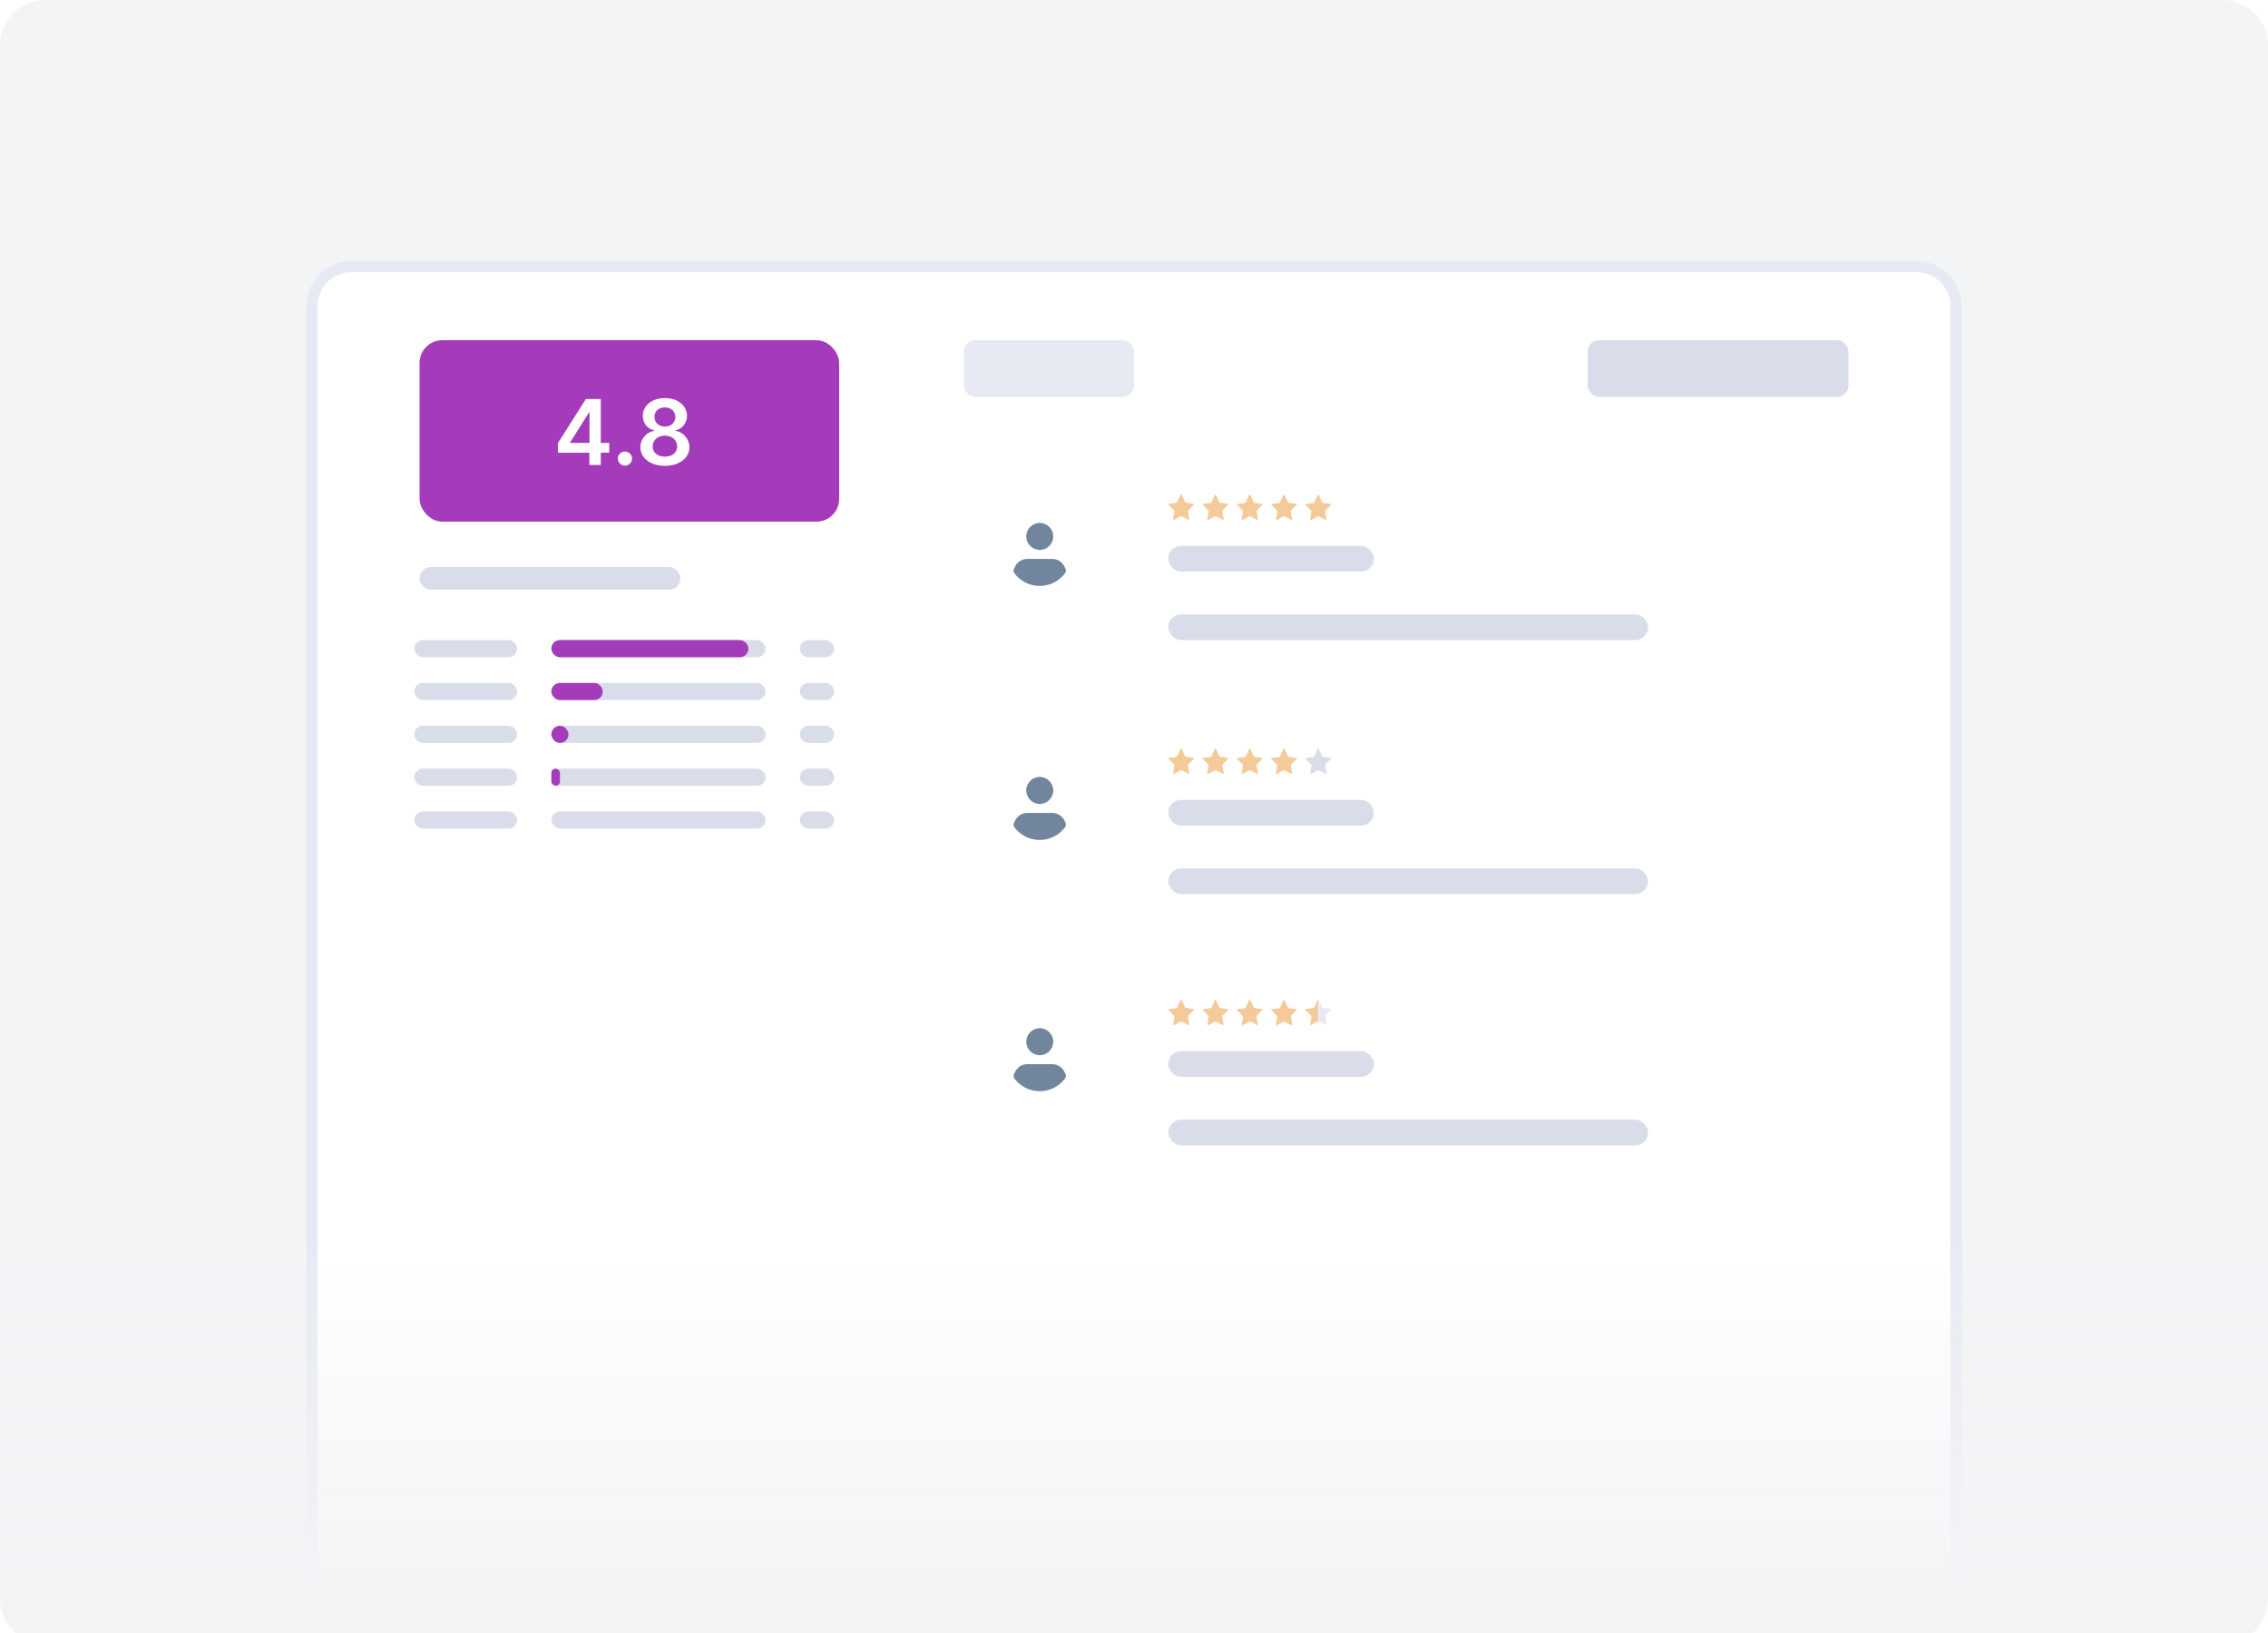 <svg width="200" height="144" viewBox="0 0 200 144" fill="none" xmlns="http://www.w3.org/2000/svg">
<g clip-path="url(#clip0)">
<path d="M196 0H4C1.791 0 0 1.791 0 4V140C0 142.209 1.791 144 4 144H196C198.209 144 200 142.209 200 140V4C200 1.791 198.209 0 196 0Z" fill="#F3F4F6"/>
<g filter="url(#filter0_d)">
<path d="M27 24C27 21.791 28.791 20 31 20H169C171.209 20 173 21.791 173 24V144H27V24Z" fill="white"/>
<path d="M31 20.5H169C170.933 20.5 172.5 22.067 172.5 24V143.5H27.5V24C27.5 22.067 29.067 20.5 31 20.5Z" stroke="#E7EAF3"/>
</g>
<rect x="37" y="30" width="37" height="16" rx="2" fill="#A43BBB"/>
<path d="M49.197 39.92H51.973V41H52.978V39.92H53.723V39.054H52.978V35.182H51.666L49.197 39.082V39.92ZM51.984 39.054H50.277V39.008L51.939 36.375H51.984V39.054ZM55.111 41.062C55.446 41.062 55.733 40.784 55.736 40.438C55.733 40.097 55.446 39.818 55.111 39.818C54.765 39.818 54.483 40.097 54.486 40.438C54.483 40.784 54.765 41.062 55.111 41.062ZM58.636 41.08C59.895 41.08 60.795 40.386 60.798 39.44C60.795 38.713 60.258 38.105 59.582 37.992V37.952C60.17 37.821 60.579 37.293 60.582 36.662C60.579 35.767 59.755 35.102 58.636 35.102C57.508 35.102 56.684 35.764 56.687 36.662C56.684 37.293 57.088 37.821 57.687 37.952V37.992C57 38.105 56.468 38.713 56.471 39.44C56.468 40.386 57.366 41.08 58.636 41.08ZM58.636 40.267C57.977 40.267 57.551 39.903 57.556 39.367C57.551 38.81 58.008 38.415 58.636 38.415C59.255 38.415 59.71 38.812 59.716 39.367C59.71 39.903 59.287 40.267 58.636 40.267ZM58.636 37.617C58.096 37.617 57.71 37.267 57.716 36.761C57.71 36.261 58.085 35.926 58.636 35.926C59.179 35.926 59.551 36.261 59.556 36.761C59.551 37.27 59.167 37.617 58.636 37.617Z" fill="white"/>
<rect x="37" y="50" width="23" height="2" rx="1" fill="#D9DDEA"/>
<rect x="85" y="30" width="15" height="5" rx="1" fill="#E7EAF3"/>
<rect x="140" y="30" width="23" height="5" rx="1" fill="#D9DDEA"/>
<rect x="36.533" y="56.444" width="9.067" height="1.511" rx="0.756" fill="#D9DDEA"/>
<rect x="70.533" y="56.444" width="3.022" height="1.511" rx="0.756" fill="#D9DDEA"/>
<rect x="48.622" y="56.444" width="18.889" height="1.511" rx="0.756" fill="#D9DDEA"/>
<rect x="48.622" y="56.444" width="17.378" height="1.511" rx="0.756" fill="#A43BBB"/>
<rect x="36.533" y="60.222" width="9.067" height="1.511" rx="0.756" fill="#D9DDEA"/>
<rect x="70.533" y="60.222" width="3.022" height="1.511" rx="0.756" fill="#D9DDEA"/>
<rect x="48.622" y="60.222" width="18.889" height="1.511" rx="0.756" fill="#D9DDEA"/>
<rect x="48.622" y="60.222" width="4.533" height="1.511" rx="0.756" fill="#A43BBB"/>
<rect x="36.533" y="64" width="9.067" height="1.511" rx="0.756" fill="#D9DDEA"/>
<rect x="70.533" y="64" width="3.022" height="1.511" rx="0.756" fill="#D9DDEA"/>
<rect x="48.622" y="64" width="18.889" height="1.511" rx="0.756" fill="#D9DDEA"/>
<rect x="48.622" y="64" width="1.511" height="1.511" rx="0.756" fill="#A43BBB"/>
<rect x="36.533" y="67.778" width="9.067" height="1.511" rx="0.756" fill="#D9DDEA"/>
<rect x="70.533" y="67.778" width="3.022" height="1.511" rx="0.756" fill="#D9DDEA"/>
<rect x="48.622" y="67.778" width="18.889" height="1.511" rx="0.756" fill="#D9DDEA"/>
<rect x="48.622" y="67.778" width="0.756" height="1.511" rx="0.378" fill="#A43BBB"/>
<rect x="36.533" y="71.555" width="9.067" height="1.511" rx="0.756" fill="#D9DDEA"/>
<rect x="70.533" y="71.555" width="3.022" height="1.511" rx="0.756" fill="#D9DDEA"/>
<rect x="48.622" y="71.555" width="18.889" height="1.511" rx="0.756" fill="#D9DDEA"/>
<path d="M104.203 43.632L104.515 44.296C104.529 44.31 104.542 44.324 104.556 44.324L105.248 44.423C105.288 44.423 105.302 44.48 105.275 44.508L104.773 45.017C104.759 45.031 104.759 45.045 104.759 45.059L104.881 45.78C104.895 45.822 104.841 45.85 104.814 45.836L104.176 45.511C104.162 45.511 104.149 45.511 104.135 45.511L103.511 45.85C103.47 45.865 103.43 45.836 103.443 45.794L103.565 45.073C103.565 45.059 103.565 45.045 103.552 45.031L103.036 44.508C103.009 44.48 103.023 44.437 103.063 44.437L103.755 44.338C103.769 44.338 103.782 44.324 103.796 44.31L104.108 43.632C104.135 43.589 104.189 43.589 104.203 43.632Z" fill="#F5CA99"/>
<path d="M107.226 43.635L107.538 44.3C107.551 44.314 107.565 44.328 107.578 44.328L108.27 44.427C108.311 44.427 108.325 44.483 108.297 44.511L107.796 45.02C107.782 45.034 107.782 45.048 107.782 45.063L107.904 45.783C107.918 45.826 107.863 45.854 107.836 45.84L107.199 45.515C107.185 45.515 107.171 45.515 107.158 45.515L106.534 45.854C106.493 45.868 106.452 45.84 106.466 45.797L106.588 45.077C106.588 45.063 106.588 45.048 106.575 45.034L106.059 44.511C106.032 44.483 106.045 44.441 106.086 44.441L106.778 44.342C106.792 44.342 106.805 44.328 106.819 44.314L107.131 43.635C107.158 43.593 107.212 43.593 107.226 43.635Z" fill="#F5CA99"/>
<path d="M110.249 43.639L110.561 44.303C110.574 44.317 110.588 44.331 110.601 44.331L111.293 44.43C111.334 44.43 111.348 44.487 111.32 44.515L110.818 45.024C110.805 45.038 110.805 45.052 110.805 45.066L110.927 45.787C110.941 45.829 110.886 45.858 110.859 45.843L110.222 45.518C110.208 45.518 110.194 45.518 110.181 45.518L109.557 45.858C109.516 45.872 109.475 45.843 109.489 45.801L109.611 45.08C109.611 45.066 109.611 45.052 109.598 45.038L109.082 44.515C109.055 44.487 109.068 44.444 109.109 44.444L109.801 44.345C109.815 44.345 109.828 44.331 109.842 44.317L110.154 43.639C110.181 43.596 110.235 43.596 110.249 43.639Z" fill="#F5CA99"/>
<path d="M113.271 43.642L113.583 44.307C113.597 44.321 113.611 44.335 113.624 44.335L114.316 44.434C114.357 44.434 114.37 44.49 114.343 44.519L113.841 45.027C113.828 45.041 113.828 45.056 113.828 45.07L113.95 45.79C113.963 45.833 113.909 45.861 113.882 45.847L113.244 45.522C113.231 45.522 113.217 45.522 113.204 45.522L112.58 45.861C112.539 45.875 112.498 45.847 112.512 45.804L112.634 45.084C112.634 45.07 112.634 45.056 112.62 45.041L112.105 44.519C112.078 44.49 112.091 44.448 112.132 44.448L112.824 44.349C112.837 44.349 112.851 44.335 112.864 44.321L113.176 43.642C113.204 43.6 113.258 43.6 113.271 43.642Z" fill="#F5CA99"/>
<path d="M116.294 43.646L116.606 44.31C116.62 44.324 116.633 44.338 116.647 44.338L117.339 44.437C117.379 44.437 117.393 44.494 117.366 44.522L116.864 45.031C116.85 45.045 116.85 45.059 116.85 45.073L116.972 45.794C116.986 45.836 116.932 45.864 116.905 45.85L116.267 45.525C116.253 45.525 116.24 45.525 116.226 45.525L115.602 45.864C115.562 45.879 115.521 45.85 115.534 45.808L115.656 45.087C115.656 45.073 115.656 45.059 115.643 45.045L115.127 44.522C115.1 44.494 115.114 44.451 115.155 44.451L115.846 44.352C115.86 44.352 115.874 44.338 115.887 44.324L116.199 43.646C116.226 43.603 116.281 43.603 116.294 43.646Z" fill="#F5CA99"/>
<rect x="103.022" y="48.133" width="18.133" height="2.267" rx="1.133" fill="#D9DDEA"/>
<rect x="103.022" y="54.178" width="42.311" height="2.267" rx="1.133" fill="#D9DDEA"/>
<g filter="url(#filter1_d)">
<rect x="87.156" y="44.356" width="9.067" height="9.067" rx="4.533" fill="white"/>
</g>
<path d="M91.689 48.492C92.346 48.492 92.879 47.959 92.879 47.302C92.879 46.645 92.346 46.112 91.689 46.112C91.032 46.112 90.499 46.645 90.499 47.302C90.499 47.959 91.032 48.492 91.689 48.492Z" fill="#71869D"/>
<path d="M93.921 50.544C93.003 51.779 91.264 52.034 90.028 51.122C89.807 50.957 89.615 50.765 89.45 50.544C89.371 50.425 89.36 50.272 89.422 50.147L89.507 49.971C89.705 49.552 90.125 49.286 90.589 49.286H92.794C93.247 49.286 93.661 49.546 93.865 49.954L93.955 50.141C94.012 50.272 94.006 50.425 93.921 50.544Z" fill="#71869D"/>
<path d="M104.203 66.032L104.515 66.696C104.529 66.71 104.542 66.724 104.556 66.724L105.248 66.823C105.288 66.823 105.302 66.88 105.275 66.908L104.773 67.417C104.759 67.431 104.759 67.445 104.759 67.459L104.881 68.18C104.895 68.222 104.841 68.25 104.814 68.236L104.176 67.911C104.162 67.911 104.149 67.911 104.135 67.911L103.511 68.25C103.47 68.265 103.43 68.236 103.443 68.194L103.565 67.473C103.565 67.459 103.565 67.445 103.552 67.431L103.036 66.908C103.009 66.88 103.023 66.837 103.063 66.837L103.755 66.738C103.769 66.738 103.782 66.724 103.796 66.71L104.108 66.032C104.135 65.989 104.189 65.989 104.203 66.032Z" fill="#F5CA99"/>
<path d="M107.226 66.035L107.538 66.7C107.551 66.714 107.565 66.728 107.578 66.728L108.27 66.827C108.311 66.827 108.325 66.883 108.297 66.912L107.796 67.42C107.782 67.434 107.782 67.448 107.782 67.463L107.904 68.183C107.918 68.226 107.863 68.254 107.836 68.24L107.199 67.915C107.185 67.915 107.171 67.915 107.158 67.915L106.534 68.254C106.493 68.268 106.452 68.24 106.466 68.198L106.588 67.477C106.588 67.463 106.588 67.448 106.575 67.434L106.059 66.912C106.032 66.883 106.045 66.841 106.086 66.841L106.778 66.742C106.792 66.742 106.805 66.728 106.819 66.714L107.131 66.035C107.158 65.993 107.212 65.993 107.226 66.035Z" fill="#F5CA99"/>
<path d="M110.249 66.039L110.561 66.703C110.574 66.717 110.588 66.731 110.601 66.731L111.293 66.83C111.334 66.83 111.348 66.887 111.32 66.915L110.818 67.424C110.805 67.438 110.805 67.452 110.805 67.466L110.927 68.187C110.941 68.229 110.886 68.257 110.859 68.243L110.222 67.918C110.208 67.918 110.194 67.918 110.181 67.918L109.557 68.257C109.516 68.272 109.475 68.243 109.489 68.201L109.611 67.48C109.611 67.466 109.611 67.452 109.598 67.438L109.082 66.915C109.055 66.887 109.068 66.844 109.109 66.844L109.801 66.745C109.815 66.745 109.828 66.731 109.842 66.717L110.154 66.039C110.181 65.996 110.235 65.996 110.249 66.039Z" fill="#F5CA99"/>
<path d="M113.271 66.042L113.583 66.707C113.597 66.721 113.611 66.735 113.624 66.735L114.316 66.834C114.357 66.834 114.37 66.89 114.343 66.918L113.841 67.427C113.828 67.441 113.828 67.456 113.828 67.47L113.95 68.19C113.963 68.233 113.909 68.261 113.882 68.247L113.244 67.922C113.231 67.922 113.217 67.922 113.204 67.922L112.58 68.261C112.539 68.275 112.498 68.247 112.512 68.204L112.634 67.484C112.634 67.47 112.634 67.456 112.62 67.441L112.105 66.918C112.078 66.89 112.091 66.848 112.132 66.848L112.824 66.749C112.837 66.749 112.851 66.735 112.864 66.721L113.176 66.042C113.204 66 113.258 66 113.271 66.042Z" fill="#F5CA99"/>
<path d="M116.294 66.046L116.606 66.71C116.62 66.724 116.633 66.738 116.647 66.738L117.339 66.837C117.379 66.837 117.393 66.894 117.366 66.922L116.864 67.431C116.85 67.445 116.85 67.459 116.85 67.473L116.972 68.194C116.986 68.236 116.932 68.264 116.905 68.25L116.267 67.925C116.253 67.925 116.24 67.925 116.226 67.925L115.602 68.264C115.562 68.279 115.521 68.25 115.534 68.208L115.656 67.487C115.656 67.473 115.656 67.459 115.643 67.445L115.127 66.922C115.1 66.894 115.114 66.851 115.155 66.851L115.846 66.752C115.86 66.752 115.874 66.738 115.887 66.724L116.199 66.046C116.226 66.004 116.281 66.004 116.294 66.046Z" fill="#D9DDEA"/>
<rect x="103.022" y="70.533" width="18.133" height="2.267" rx="1.133" fill="#D9DDEA"/>
<rect x="103.022" y="76.578" width="42.311" height="2.267" rx="1.133" fill="#D9DDEA"/>
<g filter="url(#filter2_d)">
<rect x="87.156" y="66.756" width="9.067" height="9.067" rx="4.533" fill="white"/>
</g>
<path d="M91.689 70.892C92.346 70.892 92.879 70.359 92.879 69.702C92.879 69.045 92.346 68.512 91.689 68.512C91.032 68.512 90.499 69.045 90.499 69.702C90.499 70.359 91.032 70.892 91.689 70.892Z" fill="#71869D"/>
<path d="M93.921 72.944C93.003 74.179 91.264 74.434 90.028 73.522C89.807 73.357 89.615 73.165 89.45 72.944C89.371 72.825 89.36 72.672 89.422 72.547L89.507 72.371C89.705 71.952 90.125 71.686 90.589 71.686H92.794C93.247 71.686 93.661 71.946 93.865 72.354L93.955 72.541C94.012 72.672 94.006 72.825 93.921 72.944Z" fill="#71869D"/>
<path d="M104.203 88.187L104.515 88.852C104.529 88.866 104.542 88.88 104.556 88.88L105.248 88.979C105.288 88.979 105.302 89.035 105.275 89.064L104.773 89.572C104.759 89.586 104.759 89.6 104.759 89.615L104.881 90.335C104.895 90.378 104.841 90.406 104.814 90.392L104.176 90.067C104.162 90.067 104.149 90.067 104.135 90.067L103.511 90.406C103.47 90.42 103.43 90.392 103.443 90.35L103.565 89.629C103.565 89.615 103.565 89.6 103.552 89.586L103.036 89.064C103.009 89.035 103.023 88.993 103.063 88.993L103.755 88.894C103.769 88.894 103.782 88.88 103.796 88.866L104.108 88.187C104.135 88.145 104.189 88.145 104.203 88.187Z" fill="#F5CA99"/>
<path d="M107.226 88.191L107.538 88.855C107.551 88.869 107.565 88.883 107.578 88.883L108.27 88.982C108.311 88.982 108.325 89.039 108.297 89.067L107.796 89.576C107.782 89.59 107.782 89.604 107.782 89.618L107.904 90.339C107.918 90.381 107.863 90.409 107.836 90.395L107.199 90.07C107.185 90.07 107.171 90.07 107.158 90.07L106.534 90.409C106.493 90.424 106.452 90.395 106.466 90.353L106.588 89.632C106.588 89.618 106.588 89.604 106.575 89.59L106.059 89.067C106.032 89.039 106.045 88.996 106.086 88.996L106.778 88.897C106.792 88.897 106.805 88.883 106.819 88.869L107.131 88.191C107.158 88.148 107.212 88.148 107.226 88.191Z" fill="#F5CA99"/>
<path d="M110.249 88.194L110.561 88.859C110.574 88.873 110.588 88.887 110.601 88.887L111.293 88.986C111.334 88.986 111.348 89.042 111.32 89.07L110.818 89.579C110.805 89.593 110.805 89.608 110.805 89.622L110.927 90.342C110.941 90.385 110.886 90.413 110.859 90.399L110.222 90.074C110.208 90.074 110.194 90.074 110.181 90.074L109.557 90.413C109.516 90.427 109.475 90.399 109.489 90.356L109.611 89.636C109.611 89.622 109.611 89.608 109.598 89.593L109.082 89.07C109.055 89.042 109.068 89 109.109 89L109.801 88.901C109.815 88.901 109.828 88.887 109.842 88.873L110.154 88.194C110.181 88.152 110.235 88.152 110.249 88.194Z" fill="#F5CA99"/>
<path d="M113.271 88.198L113.583 88.862C113.597 88.876 113.611 88.89 113.624 88.89L114.316 88.989C114.357 88.989 114.37 89.046 114.343 89.074L113.841 89.583C113.828 89.597 113.828 89.611 113.828 89.625L113.95 90.346C113.963 90.388 113.909 90.417 113.882 90.402L113.244 90.077C113.231 90.077 113.217 90.077 113.204 90.077L112.58 90.417C112.539 90.431 112.498 90.402 112.512 90.36L112.634 89.639C112.634 89.625 112.634 89.611 112.62 89.597L112.105 89.074C112.078 89.046 112.091 89.003 112.132 89.003L112.824 88.904C112.837 88.904 112.851 88.89 112.864 88.876L113.176 88.198C113.204 88.156 113.258 88.156 113.271 88.198Z" fill="#F5CA99"/>
<g clip-path="url(#clip1)">
<path d="M117.364 89.055C117.391 89.027 117.378 88.971 117.337 88.971L116.645 88.873C116.631 88.873 116.618 88.873 116.604 88.845L116.292 88.185C116.278 88.171 116.265 88.171 116.251 88.171V90.053C116.251 90.053 116.265 90.053 116.278 90.053L116.916 90.376C116.943 90.39 116.998 90.362 116.984 90.319L116.862 89.603C116.862 89.589 116.862 89.575 116.876 89.561L117.364 89.055Z" fill="#E7EAF3"/>
<path d="M116.251 88.171C116.224 88.171 116.21 88.185 116.197 88.185L115.885 88.873C115.871 88.873 115.857 88.887 115.844 88.887L115.152 88.985C115.111 88.985 115.097 89.055 115.124 89.084L115.64 89.575C115.654 89.589 115.654 89.617 115.654 89.617L115.532 90.334C115.518 90.39 115.559 90.418 115.6 90.39L116.224 90.053H116.237V88.171H116.251Z" fill="#F5CA99"/>
</g>
<rect x="103.022" y="92.689" width="18.133" height="2.267" rx="1.133" fill="#D9DDEA"/>
<rect x="103.022" y="98.733" width="42.311" height="2.267" rx="1.133" fill="#D9DDEA"/>
<g filter="url(#filter3_d)">
<rect x="87.156" y="88.911" width="9.067" height="9.067" rx="4.533" fill="white"/>
</g>
<path d="M91.689 93.048C92.346 93.048 92.879 92.515 92.879 91.858C92.879 91.201 92.346 90.668 91.689 90.668C91.032 90.668 90.499 91.201 90.499 91.858C90.499 92.515 91.032 93.048 91.689 93.048Z" fill="#71869D"/>
<path d="M93.921 95.099C93.003 96.335 91.264 96.59 90.028 95.677C89.807 95.513 89.615 95.32 89.45 95.099C89.371 94.98 89.36 94.827 89.422 94.703L89.507 94.527C89.705 94.108 90.125 93.841 90.589 93.841H92.794C93.247 93.841 93.661 94.102 93.865 94.51L93.955 94.697C94.012 94.827 94.006 94.98 93.921 95.099Z" fill="#71869D"/>
<path d="M0 105H200V141C200 143.209 198.209 145 196 145H4C1.791 145 0 143.209 0 141V105Z" fill="url(#paint0_linear)"/>
</g>
<defs>
<filter id="filter0_d" x="22" y="18" width="156" height="134" filterUnits="userSpaceOnUse" color-interpolation-filters="sRGB">
<feFlood flood-opacity="0" result="BackgroundImageFix"/>
<feColorMatrix in="SourceAlpha" type="matrix" values="0 0 0 0 0 0 0 0 0 0 0 0 0 0 0 0 0 0 127 0"/>
<feOffset dy="3"/>
<feGaussianBlur stdDeviation="2.5"/>
<feColorMatrix type="matrix" values="0 0 0 0 0.549 0 0 0 0 0.596 0 0 0 0 0.643 0 0 0 0.125 0"/>
<feBlend mode="normal" in2="BackgroundImageFix" result="effect1_dropShadow"/>
<feBlend mode="normal" in="SourceGraphic" in2="effect1_dropShadow" result="shape"/>
</filter>
<filter id="filter1_d" x="85.156" y="43.356" width="13.067" height="13.067" filterUnits="userSpaceOnUse" color-interpolation-filters="sRGB">
<feFlood flood-opacity="0" result="BackgroundImageFix"/>
<feColorMatrix in="SourceAlpha" type="matrix" values="0 0 0 0 0 0 0 0 0 0 0 0 0 0 0 0 0 0 127 0"/>
<feOffset dy="1"/>
<feGaussianBlur stdDeviation="1"/>
<feColorMatrix type="matrix" values="0 0 0 0 0.549 0 0 0 0 0.596 0 0 0 0 0.643 0 0 0 0.18 0"/>
<feBlend mode="normal" in2="BackgroundImageFix" result="effect1_dropShadow"/>
<feBlend mode="normal" in="SourceGraphic" in2="effect1_dropShadow" result="shape"/>
</filter>
<filter id="filter2_d" x="85.156" y="65.756" width="13.067" height="13.067" filterUnits="userSpaceOnUse" color-interpolation-filters="sRGB">
<feFlood flood-opacity="0" result="BackgroundImageFix"/>
<feColorMatrix in="SourceAlpha" type="matrix" values="0 0 0 0 0 0 0 0 0 0 0 0 0 0 0 0 0 0 127 0"/>
<feOffset dy="1"/>
<feGaussianBlur stdDeviation="1"/>
<feColorMatrix type="matrix" values="0 0 0 0 0.549 0 0 0 0 0.596 0 0 0 0 0.643 0 0 0 0.18 0"/>
<feBlend mode="normal" in2="BackgroundImageFix" result="effect1_dropShadow"/>
<feBlend mode="normal" in="SourceGraphic" in2="effect1_dropShadow" result="shape"/>
</filter>
<filter id="filter3_d" x="85.156" y="87.911" width="13.067" height="13.067" filterUnits="userSpaceOnUse" color-interpolation-filters="sRGB">
<feFlood flood-opacity="0" result="BackgroundImageFix"/>
<feColorMatrix in="SourceAlpha" type="matrix" values="0 0 0 0 0 0 0 0 0 0 0 0 0 0 0 0 0 0 127 0"/>
<feOffset dy="1"/>
<feGaussianBlur stdDeviation="1"/>
<feColorMatrix type="matrix" values="0 0 0 0 0.549 0 0 0 0 0.596 0 0 0 0 0.643 0 0 0 0.18 0"/>
<feBlend mode="normal" in2="BackgroundImageFix" result="effect1_dropShadow"/>
<feBlend mode="normal" in="SourceGraphic" in2="effect1_dropShadow" result="shape"/>
</filter>
<linearGradient id="paint0_linear" x1="100" y1="155" x2="100" y2="93.5" gradientUnits="userSpaceOnUse">
<stop offset="0.256" stop-color="#F3F4F6"/>
<stop offset="0.749" stop-color="#F3F4F6" stop-opacity="0"/>
</linearGradient>
<clipPath id="clip0">
<rect width="200" height="144" fill="white"/>
</clipPath>
<clipPath id="clip1">
<rect width="2.267" height="2.252" fill="white" transform="translate(115.111 88.171)"/>
</clipPath>
</defs>
</svg>
